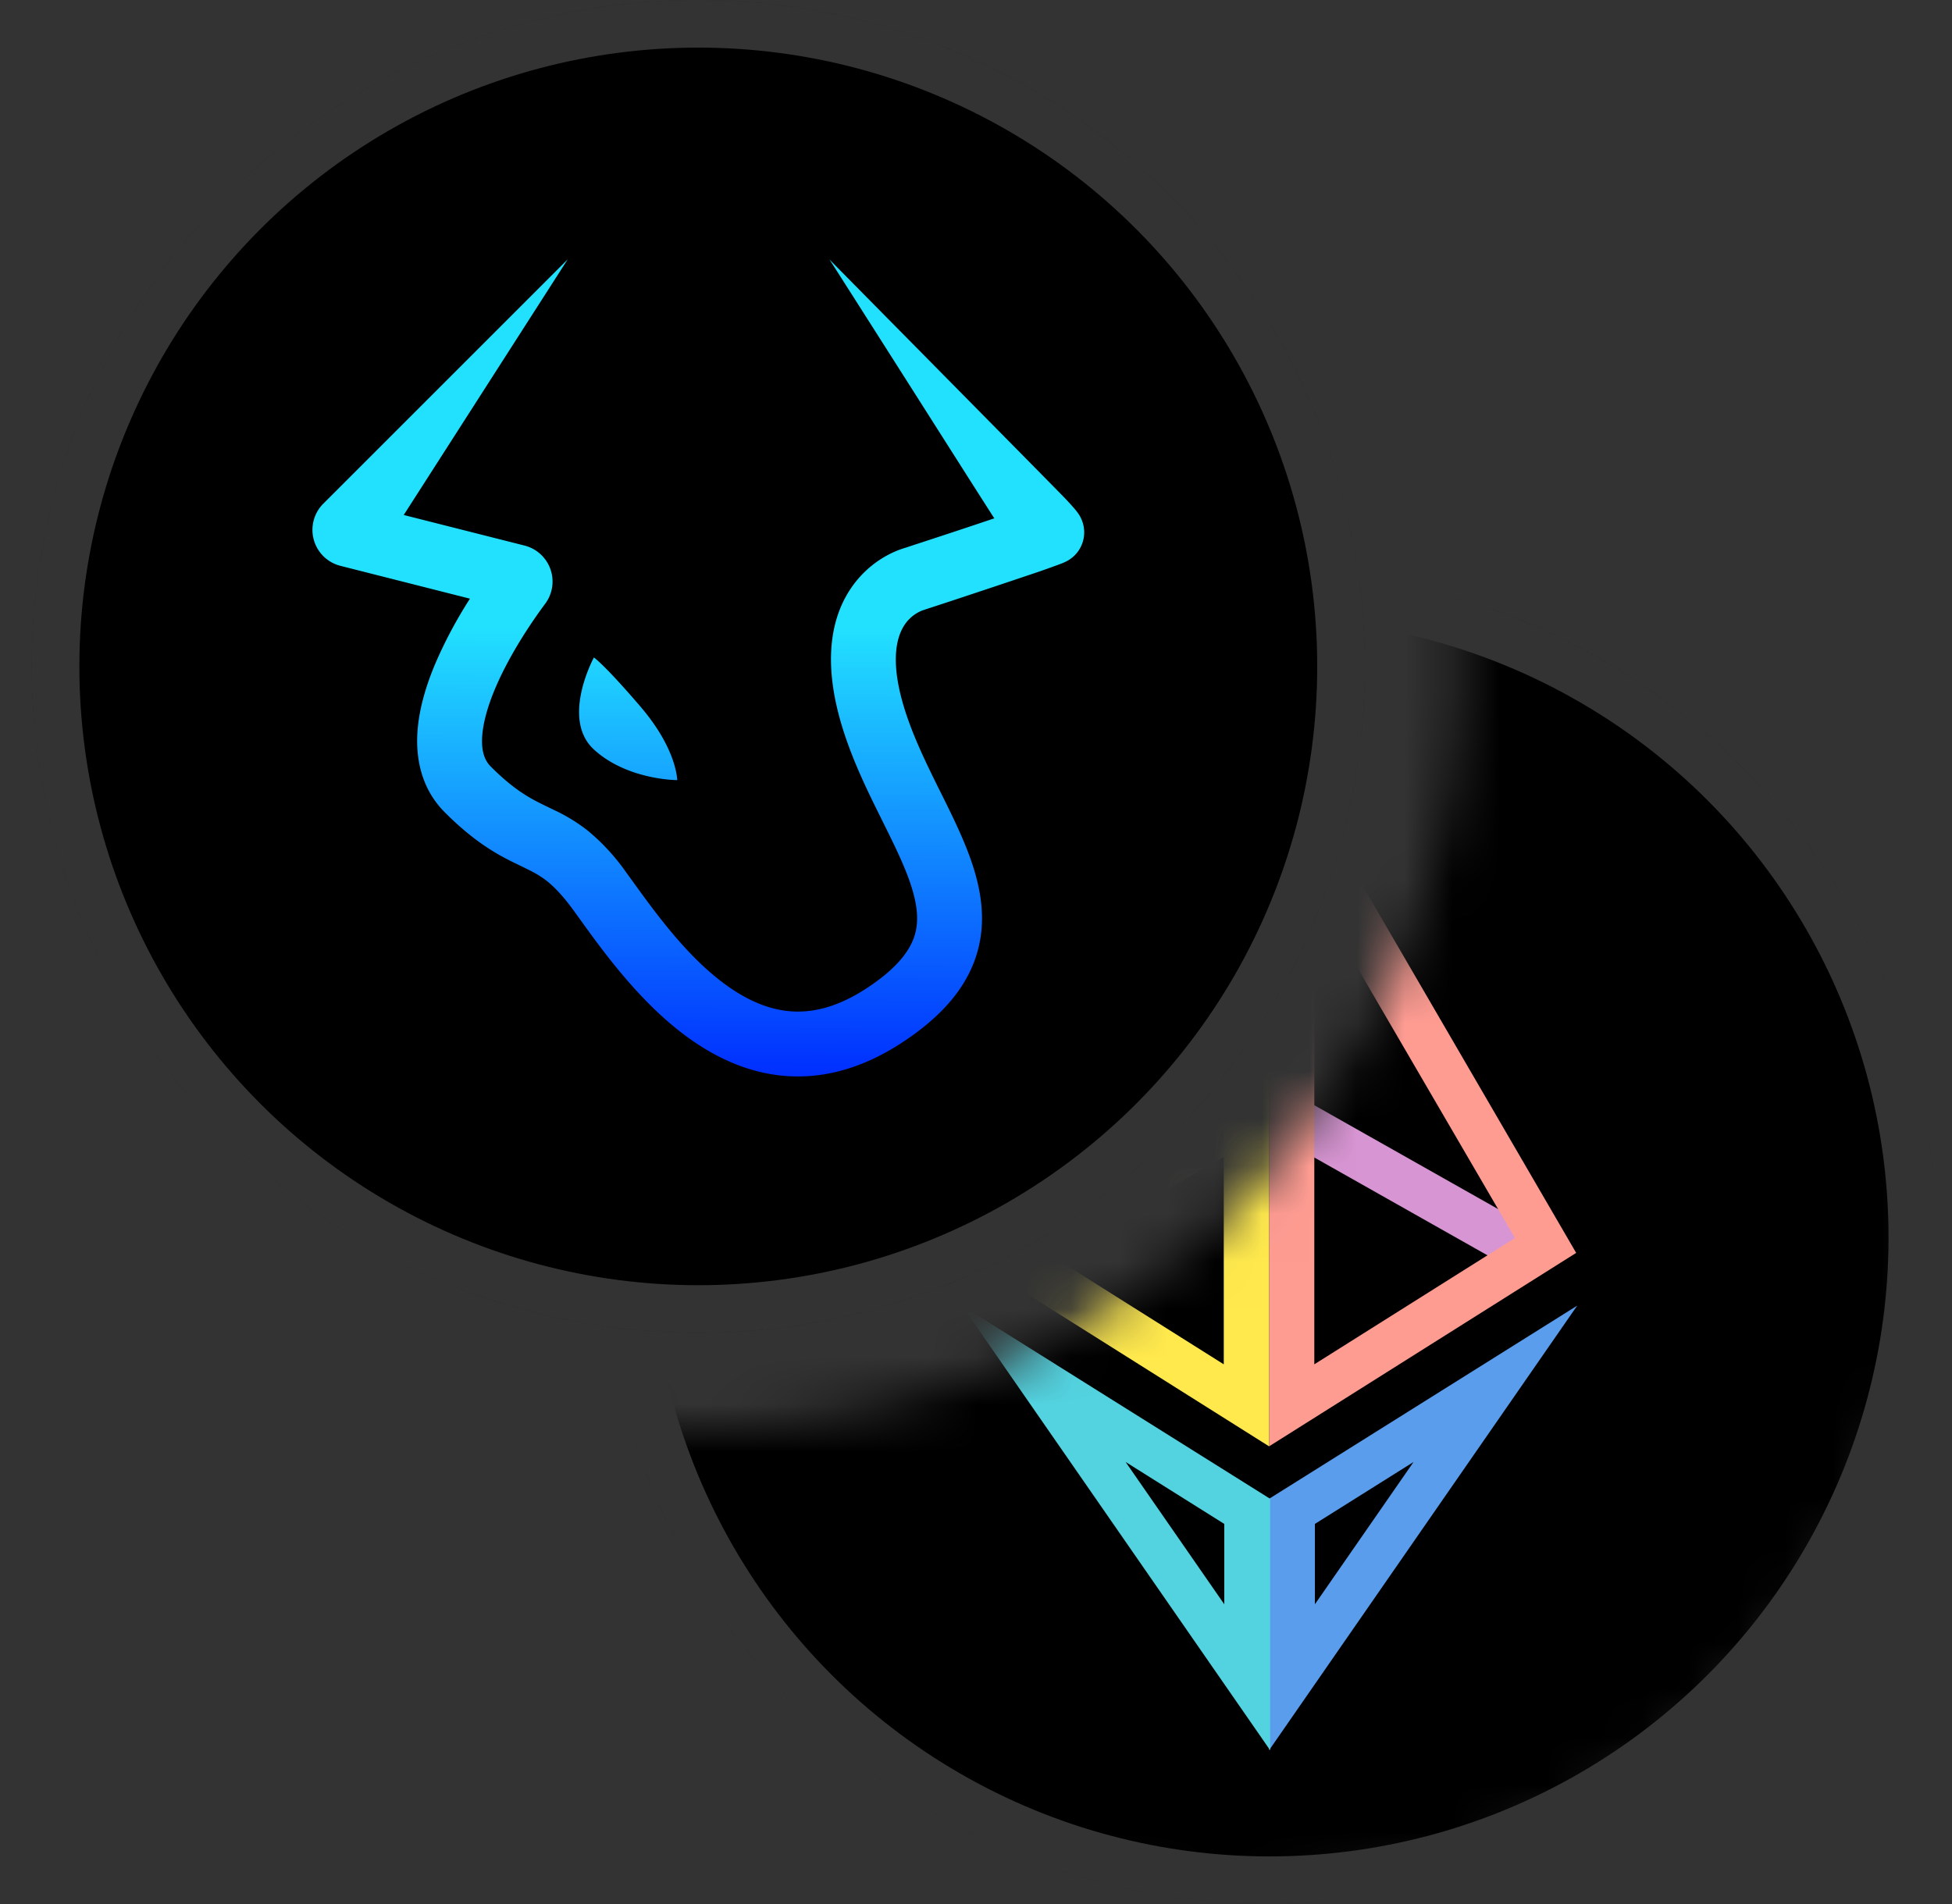 <svg fill="none" xmlns="http://www.w3.org/2000/svg" viewBox="0 0 41 40"><rect x="0" y="0" width="41" height="40" fill="#333333" stroke="none"/><mask id="a" style="mask-type:alpha" maskUnits="userSpaceOnUse" x="11" y="10" width="30" height="30"><path fill-rule="evenodd" clip-rule="evenodd" d="M14.667 30c8.836 0 16-7.163 16-16a16.07 16.07 0 0 0-.333-3.26c6 1.963 10.333 7.605 10.333 14.26 0 8.284-6.716 15-15 15-6.655 0-12.297-4.333-14.26-10.332a16.07 16.07 0 0 0 3.26.332Z" fill="#C4C4C4"/></mask><g mask="url(#a)"><circle cx="26.667" cy="26" r="14" fill="#000"/><circle cx="26.667" cy="26" r="13.5" stroke="#fff" stroke-opacity=".2"/><path fill-rule="evenodd" clip-rule="evenodd" d="m26.656 31.487 6.472-4.058-6.472 9.34v-5.282Zm.962.528v1.688l2.073-2.99-2.073 1.302Z" fill="#5A9DED"/><path fill-rule="evenodd" clip-rule="evenodd" d="m27.318 23.056 4.778 2.7-.471.832-4.778-2.7.471-.832Z" fill="#D895D3"/><path fill-rule="evenodd" clip-rule="evenodd" d="m26.656 15.23 6.45 11.091-6.45 4.064V15.231Zm.95 3.55v9.882l4.214-2.654-4.213-7.228Z" fill="#FF9C92"/><path fill-rule="evenodd" clip-rule="evenodd" d="m26.678 31.487-6.473-4.058 6.473 9.34v-5.282Zm-.963.528v1.688l-2.073-2.99 2.073 1.302Z" fill="#53D3E0"/><path fill-rule="evenodd" clip-rule="evenodd" d="m25.814 23.146-4.778 2.7.471.832 4.778-2.7-.471-.832Z" fill="#A6E275"/><path fill-rule="evenodd" clip-rule="evenodd" d="m26.656 15.23-6.45 11.091 6.45 4.064V15.231Zm-.952 3.55v9.882l-4.213-2.654 4.213-7.228Z" fill="#FFE94D"/></g><circle cx="14.667" cy="14" r="14" fill="#000"/><circle cx="14.667" cy="14" r="13.5" stroke="#fff" stroke-opacity=".2"/><path fill-rule="evenodd" clip-rule="evenodd" d="m8.48 10.819 3.445-5.372-5.135 5.135a.779.779 0 0 0 .36 1.305l2.721.69a9.371 9.371 0 0 0-.732 1.374c-.196.467-.36 1.003-.376 1.533-.016.543.123 1.125.582 1.584.69.69 1.191.931 1.592 1.123l.087.043c.187.09.324.164.47.28.147.119.326.299.556.615l.13.18c.5.695 1.287 1.786 2.302 2.51.566.404 1.238.722 2.006.784.779.063 1.592-.142 2.419-.675.792-.51 1.314-1.078 1.56-1.74.248-.667.174-1.32-.006-1.913-.164-.543-.44-1.097-.696-1.614l-.049-.097c-.28-.566-.545-1.113-.722-1.686-.344-1.119-.11-1.603.037-1.795a.808.808 0 0 1 .348-.261l.009-.003.016-.004.027-.01.122-.04.321-.105a295.196 295.196 0 0 0 1.97-.658 20.715 20.715 0 0 0 .462-.167 1.226 1.226 0 0 0 .115-.054h.001c.01-.006.081-.045.15-.114a.683.683 0 0 0 .18-.65l-.001-.003a.7.7 0 0 0-.125-.256 1.59 1.59 0 0 0-.071-.087 7.466 7.466 0 0 0-.175-.192c-.084-.09-1.717-1.743-3.088-3.133-.95-.962-1.775-1.797-1.873-1.899.011.012.89 1.394 1.76 2.762.851 1.34 1.695 2.668 1.706 2.68a145.598 145.598 0 0 1-1.437.477l-.32.105-.103.034-.014.004a2.017 2.017 0 0 0-.358.148 2.172 2.172 0 0 0-.705.598c-.486.636-.69 1.611-.256 3.023.213.693.526 1.332.804 1.891l.027.055c.276.556.504 1.016.634 1.446.13.43.14.755.033 1.044-.109.293-.378.655-1.02 1.069-.61.392-1.128.497-1.572.462-.453-.037-.894-.228-1.324-.535-.822-.586-1.481-1.497-2-2.215l-.122-.168a4.423 4.423 0 0 0-.807-.877 3.648 3.648 0 0 0-.726-.442l-.092-.045c-.352-.169-.691-.331-1.218-.858-.122-.122-.192-.296-.184-.58.01-.295.106-.656.27-1.048.328-.781.848-1.515 1.055-1.792a.78.78 0 0 0-.434-1.224l-2.536-.642Zm5.744 5.57s-1.05 0-1.75-.644 0-1.932 0-1.932.204.129.977 1.03c.773.902.773 1.547.773 1.547Z" fill="url(#b)"/><defs><linearGradient id="b" x1="14.694" y1="13.18" x2="14.667" y2="22.614" gradientUnits="userSpaceOnUse"><stop stop-color="#22E1FF"/><stop offset="1" stop-color="#002EFF"/></linearGradient></defs></svg>